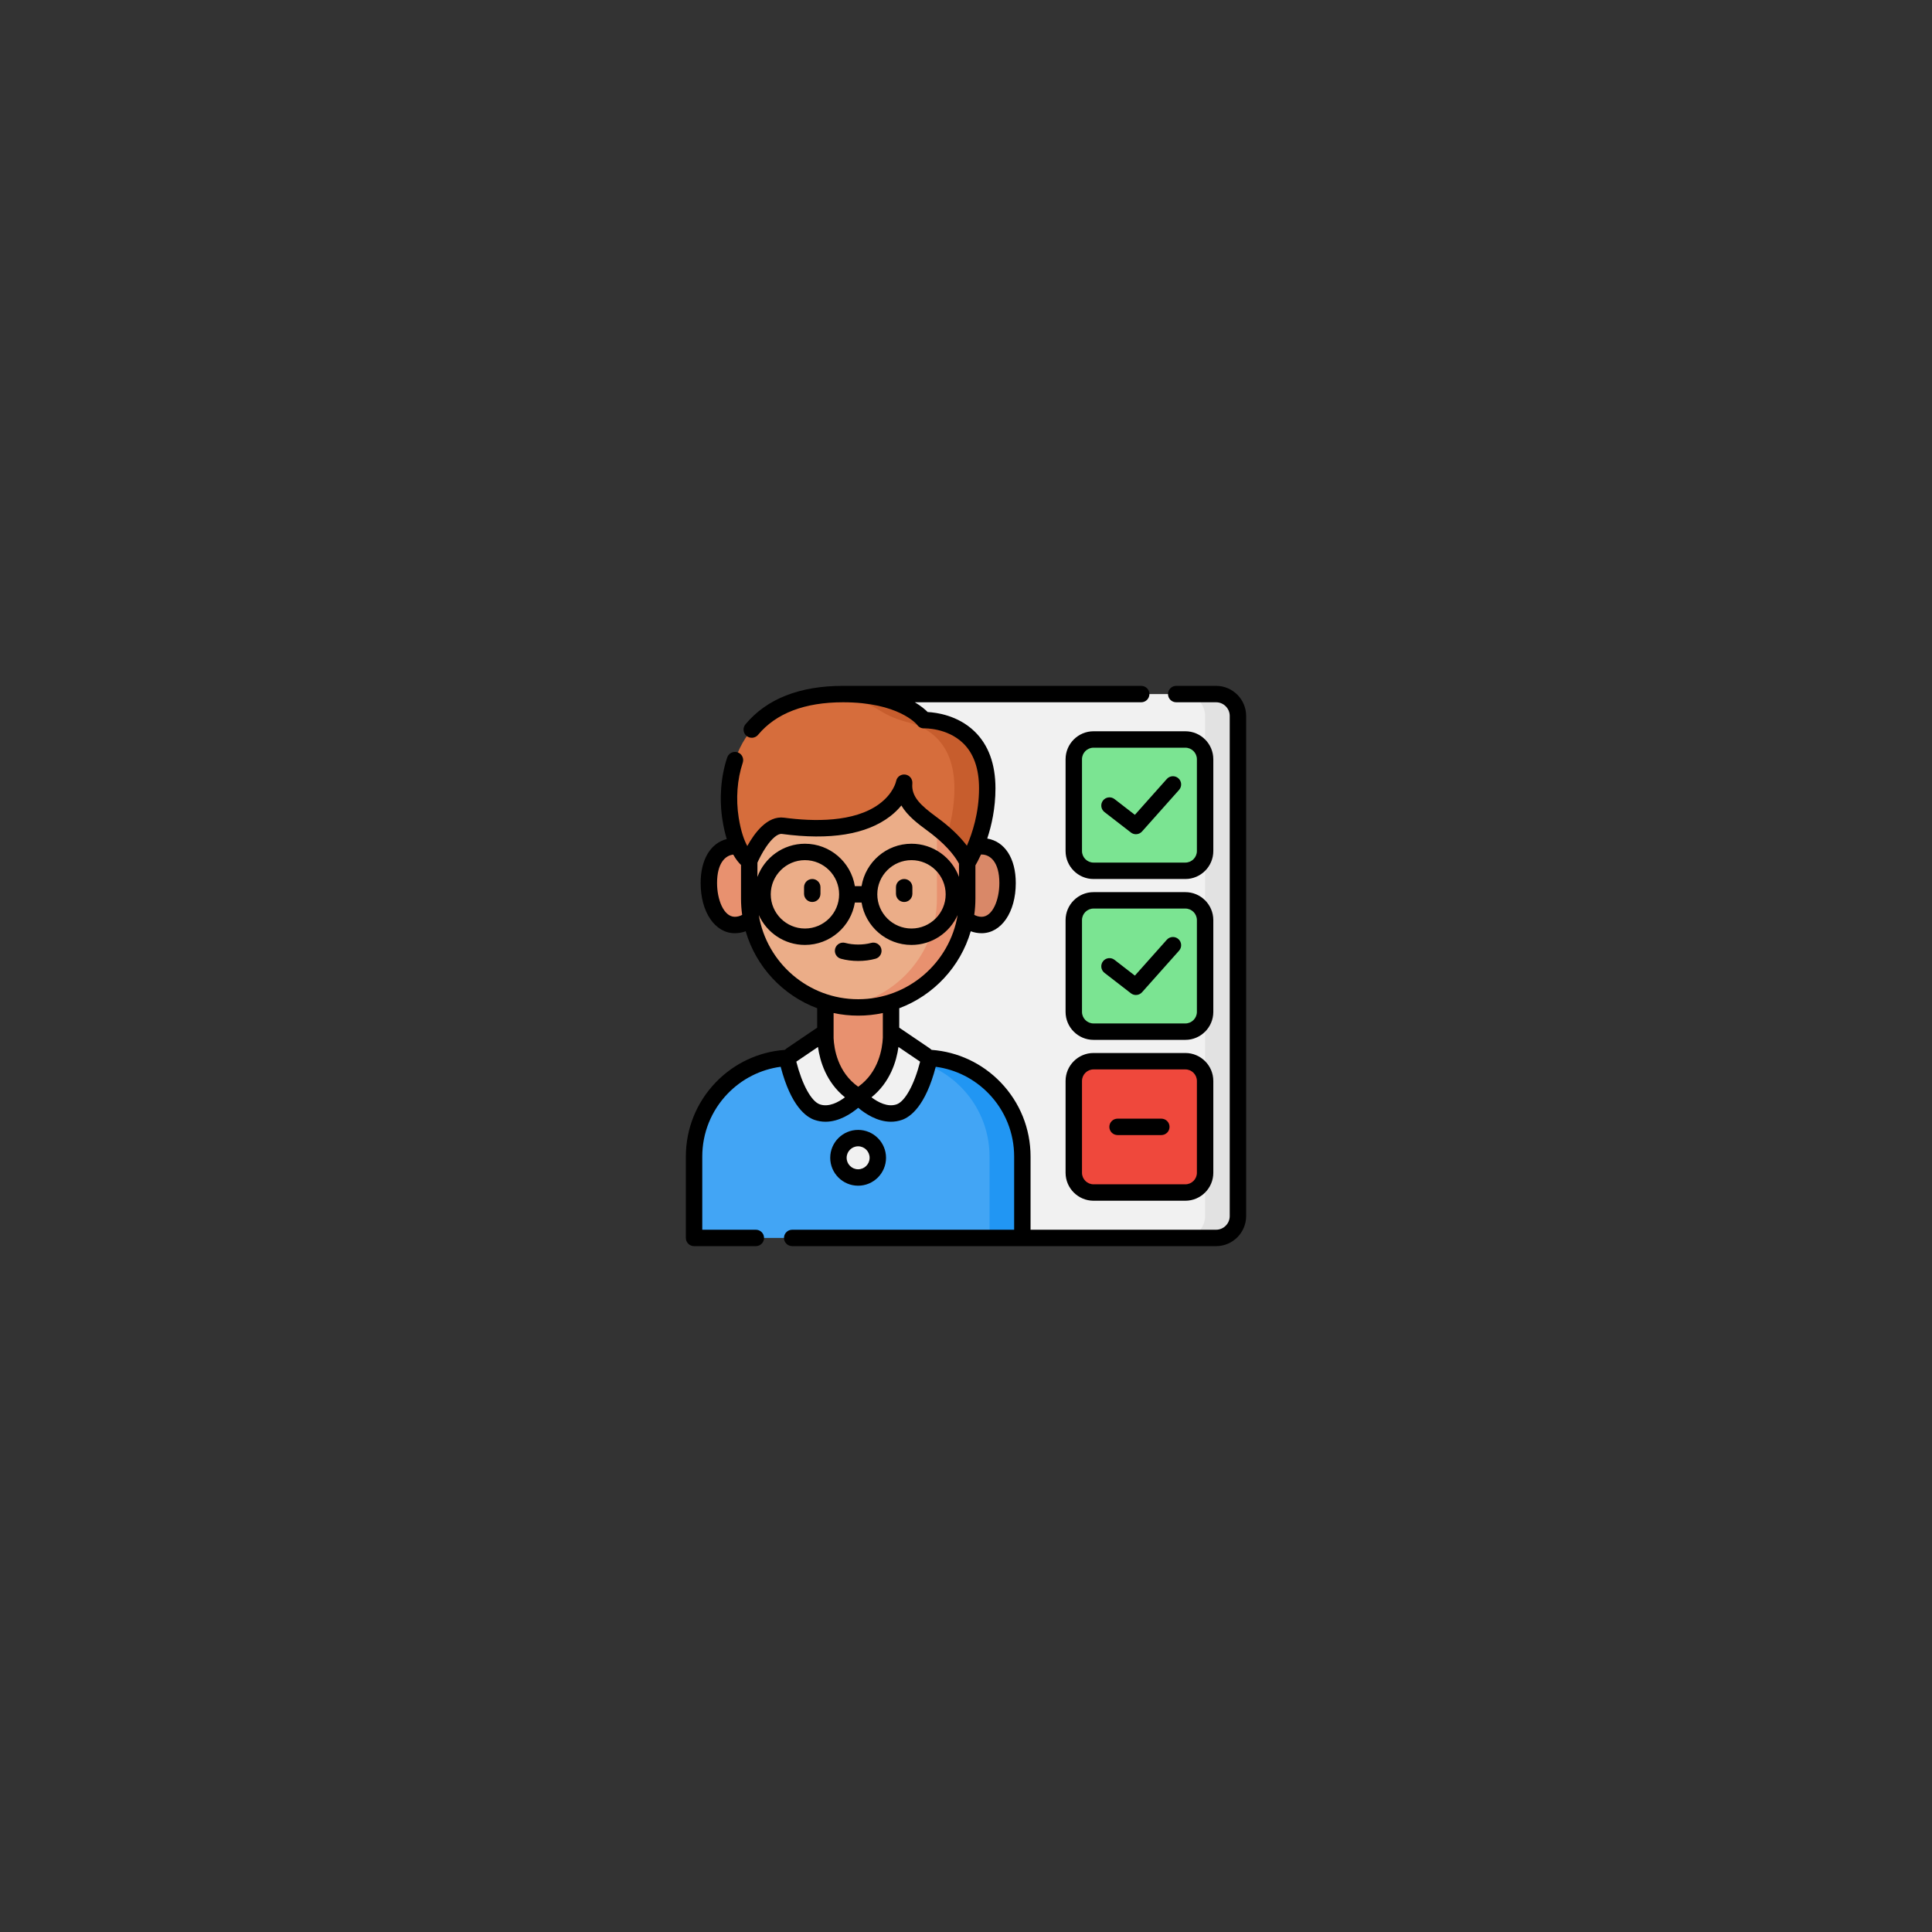 <?xml version="1.0"?>
<svg xmlns="http://www.w3.org/2000/svg" xmlns:xlink="http://www.w3.org/1999/xlink" xmlns:svgjs="http://svgjs.com/svgjs" version="1.1" width="512" height="512" x="0" y="0" viewBox="0 0 512 512" style="enable-background:new 0 0 512 512" xml:space="preserve" class=""><rect x="0" y="0" width="512" height="512" fill="#333333" stroke="none"/><g transform="matrix(0.29,0,0,0.29,181.76,181.76)"><g xmlns="http://www.w3.org/2000/svg"><path d="m484.519 504.5h-332.019v-497h332.019c11.035 0 19.981 8.946 19.981 19.981v457.039c0 11.034-8.946 19.98-19.981 19.98z" fill="#f1f1f1" data-original="#f1f1f1" style="" class=""/><path d="m484.519 7.5h-30c11.035 0 19.981 8.946 19.981 19.981v457.039c0 11.035-8.946 19.981-19.981 19.981h30c11.035 0 19.981-8.946 19.981-19.981v-457.039c0-11.035-8.946-19.981-19.981-19.981z" fill="#e2e2e2" data-original="#e2e2e2" style="" class=""/><path d="m307.5 504.5h-300v-74.363c0-49.87 40.427-90.297 90.297-90.297h119.406c49.87 0 90.297 40.427 90.297 90.297z" fill="#42a5f5" data-original="#42a5f5" style="" class=""/><path d="m217.203 339.84h-30c49.87 0 90.297 40.427 90.297 90.297v74.363h30v-74.363c0-49.87-40.427-90.297-90.297-90.297z" fill="#2196f3" data-original="#2196f3" style="" class=""/><path d="m127.5 277.696h60v97.564h-60z" fill="#e8916f" data-original="#e8916f" style="" class=""/><g><path d="m71.964 182.575c0 19.865-12.18 35.968-27.205 35.968s-23.753-18.493-23.753-38.358 8.728-33.578 23.753-33.578 27.205 16.104 27.205 35.968z" fill="#e8916f" data-original="#e8916f" style="" class=""/><path d="m243.036 182.575c0 19.865 12.18 35.968 27.205 35.968s23.753-18.493 23.753-38.358-8.728-33.578-23.753-33.578-27.205 16.104-27.205 35.968z" fill="#d98868" data-original="#d98868" style="" class=""/></g><path d="m57.896 194.322v-73.978c0-51.88 42.057-93.938 93.938-93.938h11.332c51.88 0 93.938 42.057 93.938 93.938v73.978c0 54.974-44.565 99.539-99.539 99.539h-.13c-54.974 0-99.539-44.565-99.539-99.539z" fill="#ebad88" data-original="#ebad88" style="" class=""/><path d="m163.166 26.406h-11.332c-2.753 0-5.475.125-8.168.357 48.055 4.14 85.77 44.452 85.77 93.58v73.978c0 50.301-37.314 91.88-85.77 98.586 4.501.623 9.096.952 13.769.952h.13c54.974 0 99.539-44.565 99.539-99.539v-73.978c0-51.878-42.057-93.936-93.938-93.936z" fill="#e8916f" data-original="#e8916f" style="" class=""/><path d="m199.5 88.529s-9.562 52.941-110.744 39.355c-16.793-2.255-30.86 32.135-30.86 32.135s-11.93-6.149-17.025-38.489c-6.974-44.275 8.706-114.03 102.795-114.03 56.719 0 73.911 23.841 73.911 23.841s57.846-2.05 57.846 62.312c0 39.765-18.051 67.847-18.051 67.847s-5.16-14.275-27.936-31.976c-12.461-9.685-31.809-20.902-29.936-40.995z" fill="#d66d3c" data-original="#d66d3c" style=""/><g><path d="m217.577 31.341s-17.192-23.841-73.911-23.841c-5.141 0-10.034.22-14.716.621 24.147 2.029 39.336 8.673 48.186 14.337 7.912 5.063 16.699 8.56 25.814 10.828 17.137 4.265 42.472 17.773 42.472 60.367 0 17.036-3.315 31.916-7.102 43.374 15.279 14.062 19.051 24.473 19.051 24.473s18.051-28.081 18.051-67.847c.001-64.362-57.845-62.312-57.845-62.312z" fill="#c75d2d" data-original="#c75d2d" style=""/></g><g fill="#f1f1f1"><path d="m127.5 316.331s-2.871 39.777 30 58.929c0 0-18.691 20.871-37.598 14.241-14.98-5.253-23.457-33.195-26.331-44.574-.725-2.869.428-5.878 2.877-7.539z" fill="#f1f1f1" data-original="#f1f1f1" style="" class=""/><path d="m187.5 316.331s2.871 39.777-30 58.929c0 0 18.691 20.871 37.598 14.241 14.98-5.253 23.457-33.195 26.331-44.574.725-2.869-.428-5.878-2.877-7.539z" fill="#f1f1f1" data-original="#f1f1f1" style="" class=""/><circle cx="157.423" cy="431.272" r="18" fill="#f1f1f1" data-original="#f1f1f1" style="" class=""/></g><path d="m456.437 169h-83.875c-9.976 0-18.063-8.087-18.063-18.063v-83.874c0-9.976 8.087-18.063 18.063-18.063h83.875c9.976 0 18.063 8.087 18.063 18.063v83.875c0 9.975-8.087 18.062-18.063 18.062z" fill="#7be492" data-original="#7be492" style="" class=""/><path d="m456.437 316h-83.875c-9.976 0-18.063-8.087-18.063-18.063v-83.875c0-9.976 8.087-18.063 18.063-18.063h83.875c9.976 0 18.063 8.087 18.063 18.063v83.875c0 9.976-8.087 18.063-18.063 18.063z" fill="#7be492" data-original="#7be492" style="" class=""/><path d="m456.437 463h-83.875c-9.976 0-18.063-8.087-18.063-18.063v-83.875c0-9.976 8.087-18.063 18.063-18.063h83.875c9.976 0 18.063 8.087 18.063 18.063v83.875c0 9.976-8.087 18.063-18.063 18.063z" fill="#ef483c" data-original="#ef483c" style="" class=""/><g><path d="m484.52 0h-36.42c-4.143 0-7.5 3.358-7.5 7.5s3.357 7.5 7.5 7.5h36.42c6.882 0 12.48 5.599 12.48 12.48v457.04c0 6.881-5.599 12.48-12.48 12.48h-169.52v-66.86c0-25.441-9.72-49.539-27.368-67.853-16.793-17.426-39.073-27.858-63.052-29.642-.561-.53-1.166-1.022-1.818-1.464l-27.762-18.826v-17.755c31.411-11.765 55.865-37.888 65.333-70.341 3.184 1.173 6.512 1.781 9.907 1.781 18.107 0 31.25-19.283 31.25-45.85 0-22.607-10.067-37.967-26.075-40.657 4.012-12.105 7.508-27.825 7.508-45.879 0-22.277-6.449-39.797-19.17-52.075-15.163-14.636-34.744-17.236-42.783-17.665-2.263-2.263-6.053-5.525-11.727-8.914h206.873c4.143 0 7.5-3.358 7.5-7.5s-3.357-7.5-7.5-7.5h-272.45c-39.738 0-69.751 11.824-89.205 35.144-2.653 3.181-2.226 7.91.955 10.563 3.18 2.652 7.909 2.227 10.563-.955 16.47-19.742 42.607-29.752 77.687-29.752 50.354 0 67.053 19.775 67.858 20.772 1.452 2.101 3.762 3.166 6.318 3.064.205-.007 20.879-.571 35.493 13.535 9.679 9.342 14.587 23.232 14.587 41.282 0 22.521-6.219 41.216-11.103 52.427-4.617-6.121-11.803-13.946-22.782-22.478-1.648-1.28-3.349-2.541-5.15-3.875-13.563-10.049-23.075-18.119-21.92-30.501.373-4-2.464-7.624-6.444-8.168-3.987-.548-7.675 2.104-8.389 6.057-.094.458-2.444 11.333-15.578 20.948-22.94 16.792-59.867 16.005-86.802 12.389-15.267-2.051-27.084 14.065-33.605 25.918-2.716-4.982-5.838-13.113-7.869-26.006-2.694-17.107-1.375-34.914 3.716-50.141 1.313-3.928-.806-8.178-4.735-9.491-3.928-1.313-8.177.806-9.491 4.735-5.84 17.466-7.37 37.792-4.308 57.231 1.059 6.722 2.412 12.435 3.918 17.306-14.72 3.684-23.872 18.638-23.872 40.187 0 26.567 13.143 45.85 31.25 45.85 3.395 0 6.723-.609 9.907-1.781 9.47 32.452 33.924 58.575 65.335 70.34v17.755l-27.762 18.826c-.652.442-1.257.933-1.818 1.464-23.979 1.784-46.259 12.216-63.052 29.642-17.648 18.314-27.368 42.412-27.368 67.853v74.36c0 4.142 3.358 7.5 7.5 7.5h56.46c4.142 0 7.5-3.358 7.5-7.5s-3.358-7.5-7.5-7.5h-48.96v-66.86c0-21.54 8.229-41.94 23.169-57.445 13.069-13.561 30.057-22.132 48.479-24.602 9.381 36.034 23.27 45.855 30.772 48.486 3.458 1.212 6.87 1.731 10.182 1.73 12.521-.001 23.57-7.415 29.897-12.747 6.326 5.332 17.375 12.747 29.897 12.747 3.311 0 6.726-.519 10.182-1.73 7.503-2.631 21.393-12.452 30.773-48.486 18.421 2.47 35.409 11.041 48.479 24.602 14.941 15.505 23.17 35.906 23.17 57.445v66.86h-202.83c-4.142 0-7.5 3.358-7.5 7.5s3.358 7.5 7.5 7.5h387.35c15.152 0 27.48-12.328 27.48-27.48v-457.04c0-15.152-12.328-27.48-27.48-27.48zm-214.28 154.11c7.855 0 16.25 6.851 16.25 26.08 0 15.165-6.078 30.85-16.25 30.85-2.587 0-4.837-.766-6.691-1.763.687-4.89 1.05-9.882 1.05-14.958v-30.277c1.066-1.815 2.937-5.195 5.094-9.914.183-.006.364-.018.547-.018zm-196.879-6.977c5.36-7.889 10.734-12.298 14.397-11.815 44.012 5.911 77.28.504 98.878-16.066 4.239-3.252 7.612-6.653 10.291-9.94 5.724 9.644 15.261 16.71 23.032 22.467 1.73 1.282 3.364 2.492 4.875 3.667 16.276 12.649 22.788 23.291 24.766 27.099v12.043c-6.503-17.676-23.51-30.318-43.414-30.318-22.943 0-42.028 16.799-45.623 38.741h-6.125c-3.595-21.942-22.68-38.741-45.623-38.741-19.905 0-36.912 12.643-43.415 30.319v-13.02c1.155-2.585 4.028-8.649 7.961-14.436zm164.065 43.377c0 17.226-14.014 31.24-31.24 31.24s-31.241-14.014-31.241-31.24 14.015-31.241 31.241-31.241 31.24 14.015 31.24 31.241zm-97.371 0c0 17.226-14.015 31.24-31.241 31.24s-31.24-14.014-31.24-31.24 14.014-31.241 31.24-31.241 31.241 14.015 31.241 31.241zm-95.295 20.53c-10.172 0-16.25-15.686-16.25-30.85 0-18.036 7.385-25.182 14.784-25.999 2.543 4.543 5.064 7.535 7.106 9.467v30.662c0 5.076.363 10.068 1.05 14.958-1.854.997-4.103 1.762-6.69 1.762zm21.892-1.581c7.252 16.072 23.416 27.291 42.163 27.291 22.943 0 42.028-16.799 45.623-38.74h6.125c3.595 21.942 22.68 38.74 45.623 38.74 18.746 0 34.91-11.219 42.162-27.29-7.242 43.572-45.188 76.899-90.778 76.899h-.14c-45.59.001-83.537-33.328-90.778-76.9zm90.778 91.901h.14c7.692 0 15.194-.823 22.43-2.372v22.557c-.448 9.532-3.638 31.426-22.503 44.783-18.849-13.311-22.066-34.867-22.509-44.544.002-.078.012-.155.012-.234v-22.562c7.236 1.549 14.738 2.372 22.43 2.372zm-35.046 81.063c-7.694-2.698-16.104-17.995-21.459-39.009l19.801-13.427c1.799 12.962 7.471 32.132 24.654 46.013-5.873 4.413-14.798 9.299-22.996 6.423zm70.232 0c-8.2 2.875-17.127-2.013-22.996-6.423 17.183-13.881 22.855-33.051 24.655-46.013l19.801 13.427c-5.355 21.015-13.764 36.311-21.46 39.009z" fill="#000000" data-original="#000000" style="" class=""/><path d="m173.347 249.352c3.99-1.114 6.321-5.251 5.207-9.241s-5.25-6.321-9.241-5.207c-7.065 1.973-16.56 1.973-23.625 0-3.991-1.114-8.126 1.217-9.241 5.207s1.217 8.126 5.207 9.241c4.887 1.365 10.367 2.047 15.847 2.047s10.958-.683 15.846-2.047z" fill="#000000" data-original="#000000" style="" class=""/><path d="m108 190c0 4.142 3.358 7.5 7.5 7.5s7.5-3.358 7.5-7.5v-6c0-4.142-3.358-7.5-7.5-7.5s-7.5 3.358-7.5 7.5z" fill="#000000" data-original="#000000" style="" class=""/><path d="m199.5 176.5c-4.142 0-7.5 3.358-7.5 7.5v6c0 4.142 3.358 7.5 7.5 7.5s7.5-3.358 7.5-7.5v-6c0-4.142-3.358-7.5-7.5-7.5z" fill="#000000" data-original="#000000" style="" class=""/><path d="m182.923 431.272c0-14.061-11.439-25.5-25.5-25.5s-25.5 11.439-25.5 25.5 11.439 25.5 25.5 25.5 25.5-11.439 25.5-25.5zm-36 0c0-5.79 4.71-10.5 10.5-10.5s10.5 4.71 10.5 10.5-4.71 10.5-10.5 10.5-10.5-4.71-10.5-10.5z" fill="#000000" data-original="#000000" style="" class=""/><path d="m482 67.063c0-14.095-11.468-25.563-25.563-25.563h-83.875c-14.094 0-25.562 11.467-25.562 25.563v83.875c0 14.095 11.468 25.563 25.563 25.563h83.875c14.095 0 25.563-11.467 25.563-25.563v-83.875zm-15 83.875c0 5.824-4.738 10.563-10.563 10.563h-83.875c-5.824 0-10.563-4.738-10.563-10.563v-83.875c0-5.824 4.738-10.563 10.563-10.563h83.875c5.824 0 10.563 4.738 10.563 10.563z" fill="#000000" data-original="#000000" style="" class=""/><path d="m482 214.063c0-14.095-11.468-25.563-25.563-25.563h-83.875c-14.095 0-25.563 11.467-25.563 25.563v83.875c0 14.095 11.468 25.563 25.563 25.563h83.875c14.095 0 25.563-11.467 25.563-25.563zm-15 83.875c0 5.824-4.738 10.563-10.563 10.563h-83.875c-5.824 0-10.563-4.738-10.563-10.563v-83.875c0-5.824 4.738-10.563 10.563-10.563h83.875c5.824 0 10.563 4.738 10.563 10.563z" fill="#000000" data-original="#000000" style="" class=""/><path d="m456.438 335.5h-83.875c-14.095 0-25.563 11.467-25.563 25.563v83.875c0 14.095 11.468 25.563 25.563 25.563h83.875c14.095 0 25.563-11.467 25.563-25.563v-83.875c-.001-14.096-11.469-25.563-25.563-25.563zm10.562 109.438c0 5.824-4.738 10.563-10.563 10.563h-83.875c-5.824 0-10.563-4.738-10.563-10.563v-83.875c0-5.824 4.738-10.563 10.563-10.563h83.875c5.824 0 10.563 4.738 10.563 10.563z" fill="#000000" data-original="#000000" style="" class=""/><path d="m450.104 84.476c-3.093-2.755-7.834-2.48-10.589.612l-29.19 32.773-18.619-14.409c-3.276-2.535-7.985-1.935-10.521 1.341-2.535 3.276-1.935 7.986 1.342 10.521l24.154 18.693c1.361 1.054 2.979 1.569 4.587 1.569 2.071 0 4.128-.854 5.604-2.512l33.846-38c2.753-3.092 2.478-7.833-.614-10.588z" fill="#000000" data-original="#000000" style="" class=""/><path d="m450.104 231.399c-3.093-2.755-7.834-2.48-10.589.612l-29.19 32.773-18.619-14.409c-3.276-2.534-7.985-1.936-10.521 1.341-2.535 3.276-1.935 7.986 1.342 10.521l24.154 18.693c1.361 1.054 2.979 1.569 4.587 1.569 2.071 0 4.128-.854 5.604-2.512l33.846-38c2.753-3.092 2.478-7.833-.614-10.588z" fill="#000000" data-original="#000000" style="" class=""/><path d="m434.5 395.5h-40c-4.143 0-7.5 3.358-7.5 7.5s3.357 7.5 7.5 7.5h40c4.143 0 7.5-3.358 7.5-7.5s-3.357-7.5-7.5-7.5z" fill="#000000" data-original="#000000" style="" class=""/></g></g></g></svg>
